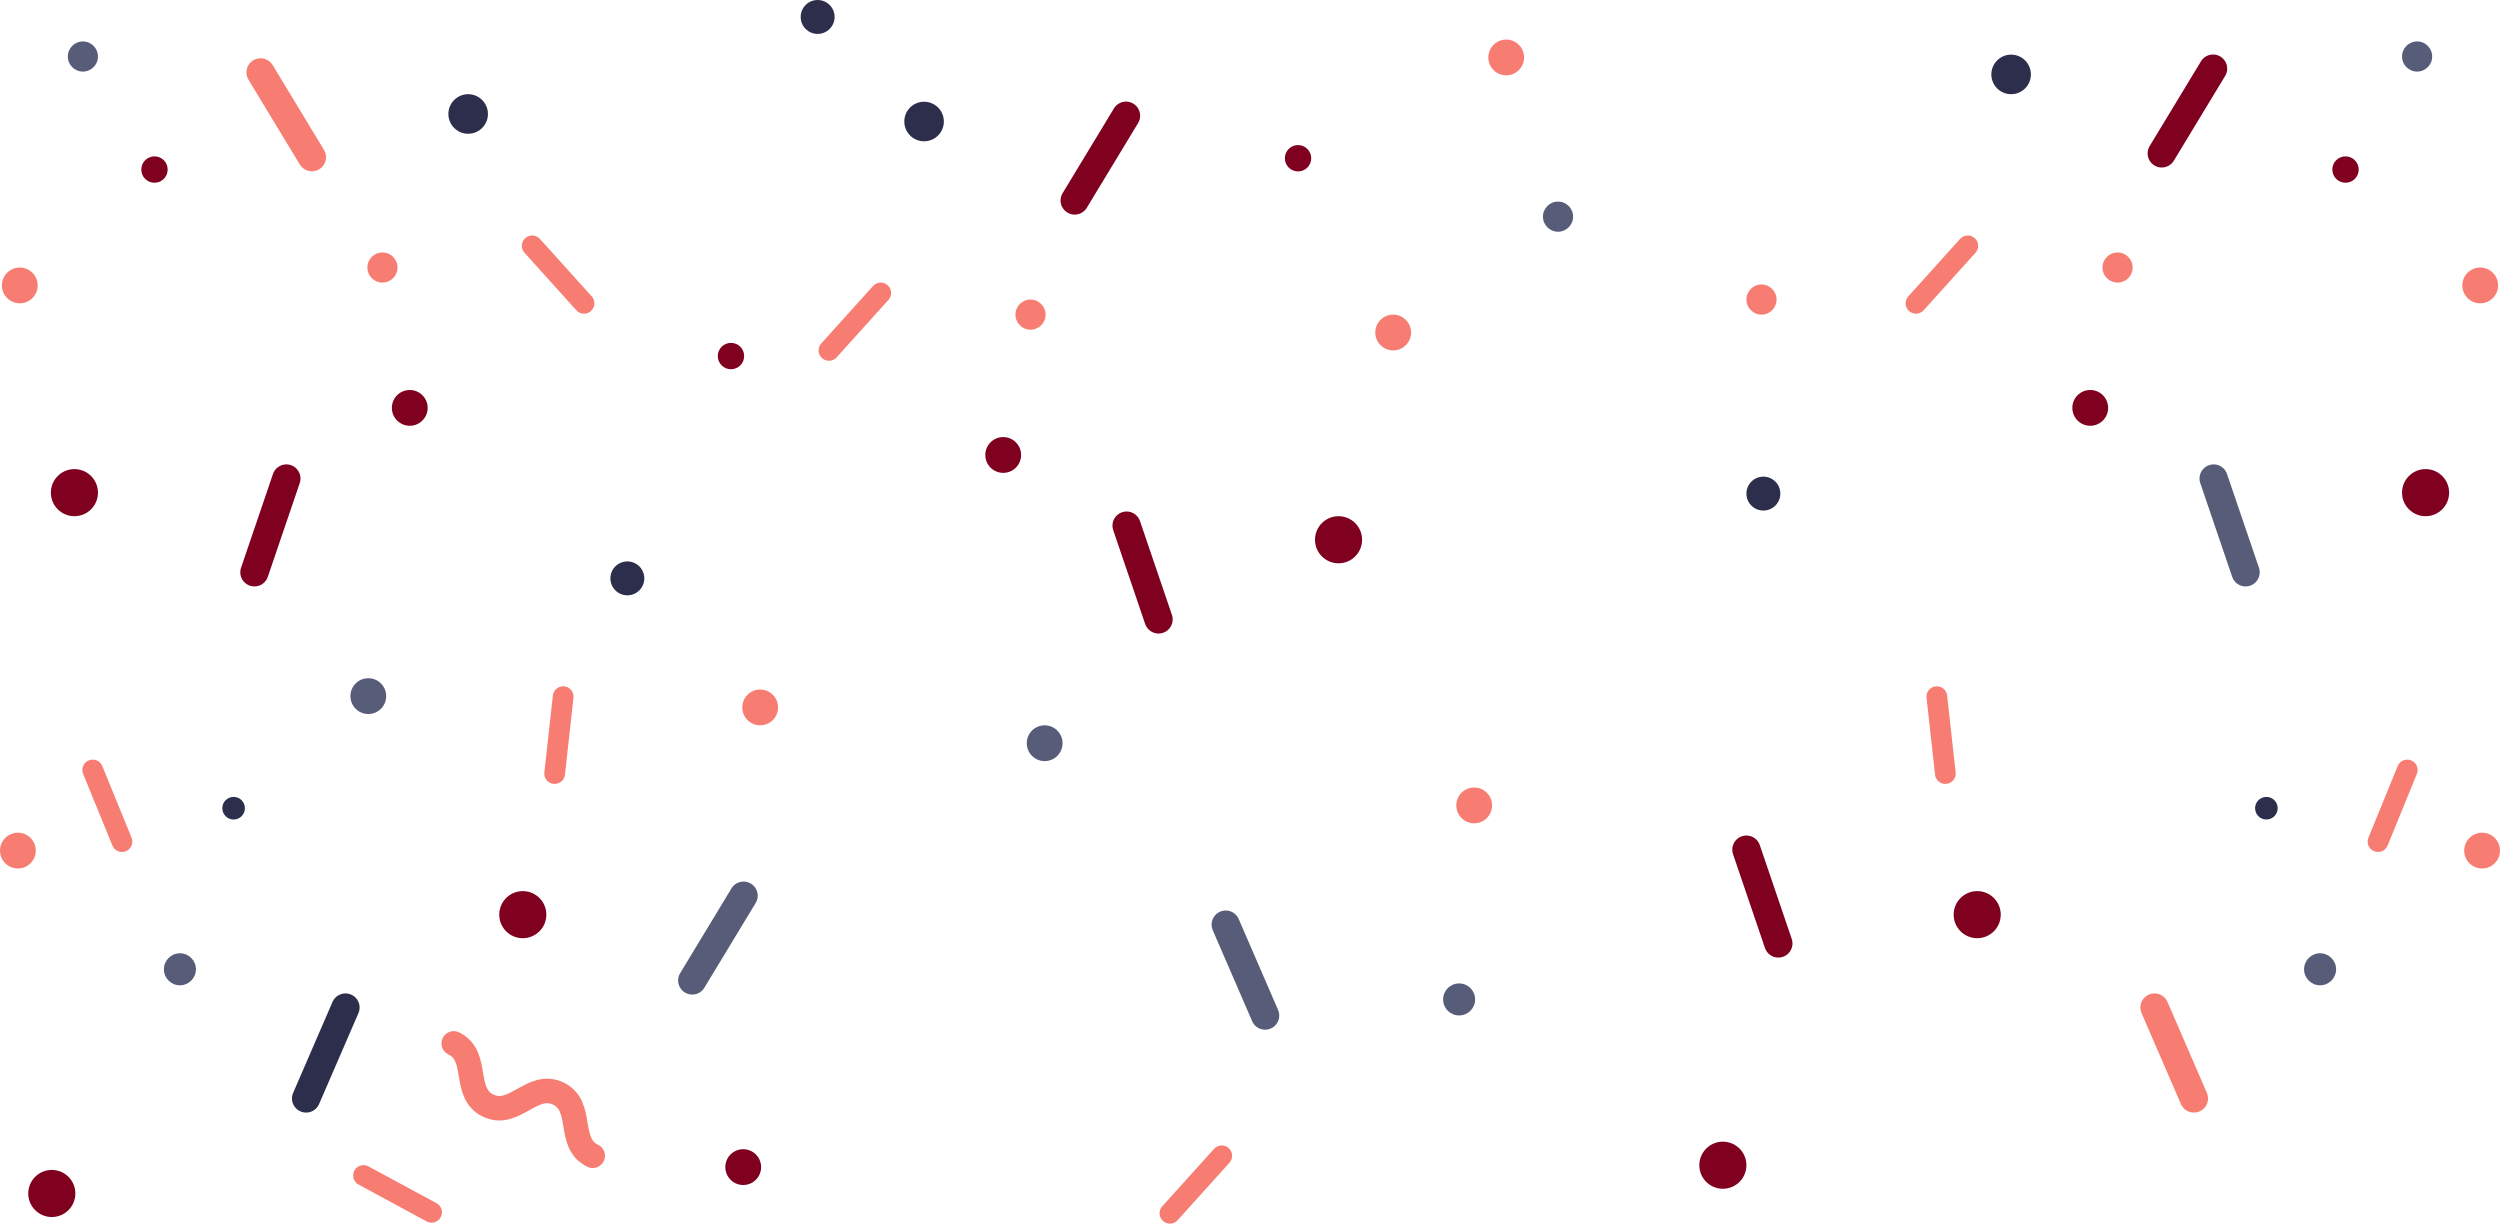 <?xml version="1.0" encoding="UTF-8"?>
<svg width="1327px" height="650px" viewBox="0 0 1327 650" version="1.1" xmlns="http://www.w3.org/2000/svg" xmlns:xlink="http://www.w3.org/1999/xlink">
    <!-- Generator: Sketch 48.2 (47327) - http://www.bohemiancoding.com/sketch -->
    <title>afterparty</title>
    <desc>Created with Sketch.</desc>
    <defs></defs>
    <g id="Page-1" stroke="none" stroke-width="1" fill="none" fill-rule="evenodd">
        <g id="afterparty">
            <path d="M648.5,613.5 L621,644" id="Shape" stroke="#F77D72" stroke-width="11" stroke-linecap="round"></path>
            <circle id="Oval" fill="#F77D72" fill-rule="nonzero" cx="403.5" cy="375.5" r="9.5"></circle>
            <circle id="Oval" fill="#800020" fill-rule="nonzero" cx="394.5" cy="619.5" r="9.5"></circle>
            <circle id="Oval" fill="#800020" fill-rule="nonzero" cx="914.5" cy="618.5" r="12.5"></circle>
            <circle id="Oval" fill="#2C2E4C" fill-rule="nonzero" cx="434" cy="9" r="9"></circle>
            <path d="M927,451 L943.95,500.78" id="Shape" stroke="#800020" stroke-width="15" stroke-linecap="round"></path>
            <path d="M192.96,623.95 L229.08,643.49" id="Shape" stroke="#F77D72" stroke-width="11" stroke-linecap="round"></path>
            <path d="M394.69,475.43 L367.45,520.42" id="Shape" stroke="#575C79" stroke-width="15" stroke-linecap="round"></path>
            <circle id="Oval" fill="#800020" fill-rule="nonzero" cx="27.5" cy="633.5" r="12.5"></circle>
            <circle id="Oval" fill="#800020" fill-rule="nonzero" cx="388" cy="189" r="7"></circle>
            <circle id="Oval" fill="#F77D72" fill-rule="nonzero" cx="935" cy="159" r="8"></circle>
            <circle id="Oval" fill="#F77D72" fill-rule="nonzero" cx="799.5" cy="30.5" r="9.5"></circle>
            <path d="M282.5,130.5 L310,161" id="Shape" stroke="#F77D72" stroke-width="11" stroke-linecap="round"></path>
            <circle id="Oval" fill="#2C2E4C" fill-rule="nonzero" cx="248.5" cy="60.5" r="10.5"></circle>
            <circle id="Oval" fill="#F77D72" fill-rule="nonzero" cx="10.5" cy="151.5" r="9.5"></circle>
            <circle id="Oval" fill="#575C79" fill-rule="nonzero" cx="44" cy="30" r="8"></circle>
            <circle id="Oval" fill="#800020" fill-rule="nonzero" cx="217.5" cy="216.5" r="9.5"></circle>
            <circle id="Oval" fill="#800020" fill-rule="nonzero" cx="39.5" cy="261.5" r="12.5"></circle>
            <circle id="Oval" fill="#575C79" fill-rule="nonzero" cx="195.5" cy="369.5" r="9.5"></circle>
            <circle id="Oval" fill="#2C2E4C" fill-rule="nonzero" cx="333" cy="307" r="9"></circle>
            <path d="M152,254 L135.05,303.78" id="Shape" stroke="#800020" stroke-width="15" stroke-linecap="round"></path>
            <path d="M49.22,408.71 L64.75,446.73" id="Shape" stroke="#F77D72" stroke-width="11" stroke-linecap="round"></path>
            <path d="M298.93,369.78 L294.41,410.6" id="Shape" stroke="#F77D72" stroke-width="11" stroke-linecap="round"></path>
            <path d="M183.38,534.8 L162.48,583.06" id="Shape" stroke="#2C2E4C" stroke-width="15" stroke-linecap="round"></path>
            <path d="M138.31,38.43 L165.55,83.42" id="Shape" stroke="#F77D72" stroke-width="15" stroke-linecap="round"></path>
            <circle id="Oval" fill="#800020" fill-rule="nonzero" cx="277.5" cy="485.5" r="12.5"></circle>
            <path d="M314.61,613.49 C300.74,606.83 310.2,587.12 296.33,580.46 C282.46,573.8 273,593.52 259.12,586.86 C245.25,580.2 254.71,560.49 240.83,553.83" id="Shape" stroke="#F77D72" stroke-width="13" stroke-linecap="round"></path>
            <circle id="Oval" fill="#800020" fill-rule="nonzero" cx="82" cy="90" r="7"></circle>
            <circle id="Oval" fill="#F77D72" fill-rule="nonzero" cx="203" cy="142" r="8"></circle>
            <circle id="Oval" fill="#2C2E4C" fill-rule="nonzero" cx="124" cy="429" r="6"></circle>
            <circle id="Oval" fill="#575C79" fill-rule="nonzero" cx="95.5" cy="514.5" r="8.5"></circle>
            <circle id="Oval" fill="#F77D72" fill-rule="nonzero" cx="9.5" cy="451.5" r="9.5"></circle>
            <path d="M1044.5,130.5 L1017,161" id="Shape" stroke="#F77D72" stroke-width="11" stroke-linecap="round"></path>
            <circle id="Oval" fill="#2C2E4C" fill-rule="nonzero" cx="1067.5" cy="39.5" r="10.5"></circle>
            <circle id="Oval" fill="#F77D72" fill-rule="nonzero" cx="1316.5" cy="151.5" r="9.5"></circle>
            <circle id="Oval" fill="#575C79" fill-rule="nonzero" cx="1283" cy="30" r="8"></circle>
            <circle id="Oval" fill="#800020" fill-rule="nonzero" cx="1109.5" cy="216.5" r="9.5"></circle>
            <circle id="Oval" fill="#800020" fill-rule="nonzero" cx="1287.5" cy="261.5" r="12.5"></circle>
            <circle id="Oval" fill="#2C2E4C" fill-rule="nonzero" cx="936" cy="262" r="9"></circle>
            <path d="M1175,254 L1191.95,303.78" id="Shape" stroke="#575C79" stroke-width="15" stroke-linecap="round"></path>
            <path d="M1277.78,408.71 L1262.25,446.73" id="Shape" stroke="#F77D72" stroke-width="11" stroke-linecap="round"></path>
            <path d="M1028.07,369.78 L1032.59,410.6" id="Shape" stroke="#F77D72" stroke-width="11" stroke-linecap="round"></path>
            <path d="M1143.62,534.8 L1164.52,583.06" id="Shape" stroke="#F77D72" stroke-width="15" stroke-linecap="round"></path>
            <path d="M1174.69,36.43 L1147.45,81.42" id="Shape" stroke="#800020" stroke-width="15" stroke-linecap="round"></path>
            <circle id="Oval" fill="#800020" fill-rule="nonzero" cx="1049.5" cy="485.5" r="12.5"></circle>
            <circle id="Oval" fill="#800020" fill-rule="nonzero" cx="1245" cy="90" r="7"></circle>
            <circle id="Oval" fill="#F77D72" fill-rule="nonzero" cx="1124" cy="142" r="8"></circle>
            <circle id="Oval" fill="#2C2E4C" fill-rule="nonzero" cx="1203" cy="429" r="6"></circle>
            <circle id="Oval" fill="#575C79" fill-rule="nonzero" cx="1231.5" cy="514.5" r="8.5"></circle>
            <circle id="Oval" fill="#F77D72" fill-rule="nonzero" cx="1317.5" cy="451.5" r="9.5"></circle>
            <path d="M467.5,155.5 L440,186" id="Shape" stroke="#F77D72" stroke-width="11" stroke-linecap="round"></path>
            <circle id="Oval" fill="#2C2E4C" fill-rule="nonzero" cx="490.5" cy="64.5" r="10.5"></circle>
            <circle id="Oval" fill="#F77D72" fill-rule="nonzero" cx="739.5" cy="176.5" r="9.5"></circle>
            <circle id="Oval" fill="#575C79" fill-rule="nonzero" cx="827" cy="115" r="8"></circle>
            <circle id="Oval" fill="#800020" fill-rule="nonzero" cx="532.5" cy="241.5" r="9.5"></circle>
            <circle id="Oval" fill="#800020" fill-rule="nonzero" cx="710.5" cy="286.5" r="12.5"></circle>
            <circle id="Oval" fill="#575C79" fill-rule="nonzero" cx="554.5" cy="394.5" r="9.5"></circle>
            <path d="M598,279 L614.95,328.78" id="Shape" stroke="#800020" stroke-width="15" stroke-linecap="round"></path>
            <path d="M597.69,61.43 L570.45,106.42" id="Shape" stroke="#800020" stroke-width="15" stroke-linecap="round"></path>
            <circle id="Oval" fill="#800020" fill-rule="nonzero" cx="689" cy="84" r="7"></circle>
            <circle id="Oval" fill="#F77D72" fill-rule="nonzero" cx="547" cy="167" r="8"></circle>
            <path d="M650.62,490.8 L671.52,539.06" id="Shape" stroke="#575C79" stroke-width="15" stroke-linecap="round"></path>
            <circle id="Oval" fill="#575C79" fill-rule="nonzero" cx="774.5" cy="530.5" r="8.5"></circle>
            <circle id="Oval" fill="#F77D72" fill-rule="nonzero" cx="782.5" cy="427.5" r="9.5"></circle>
        </g>
    </g>
</svg>